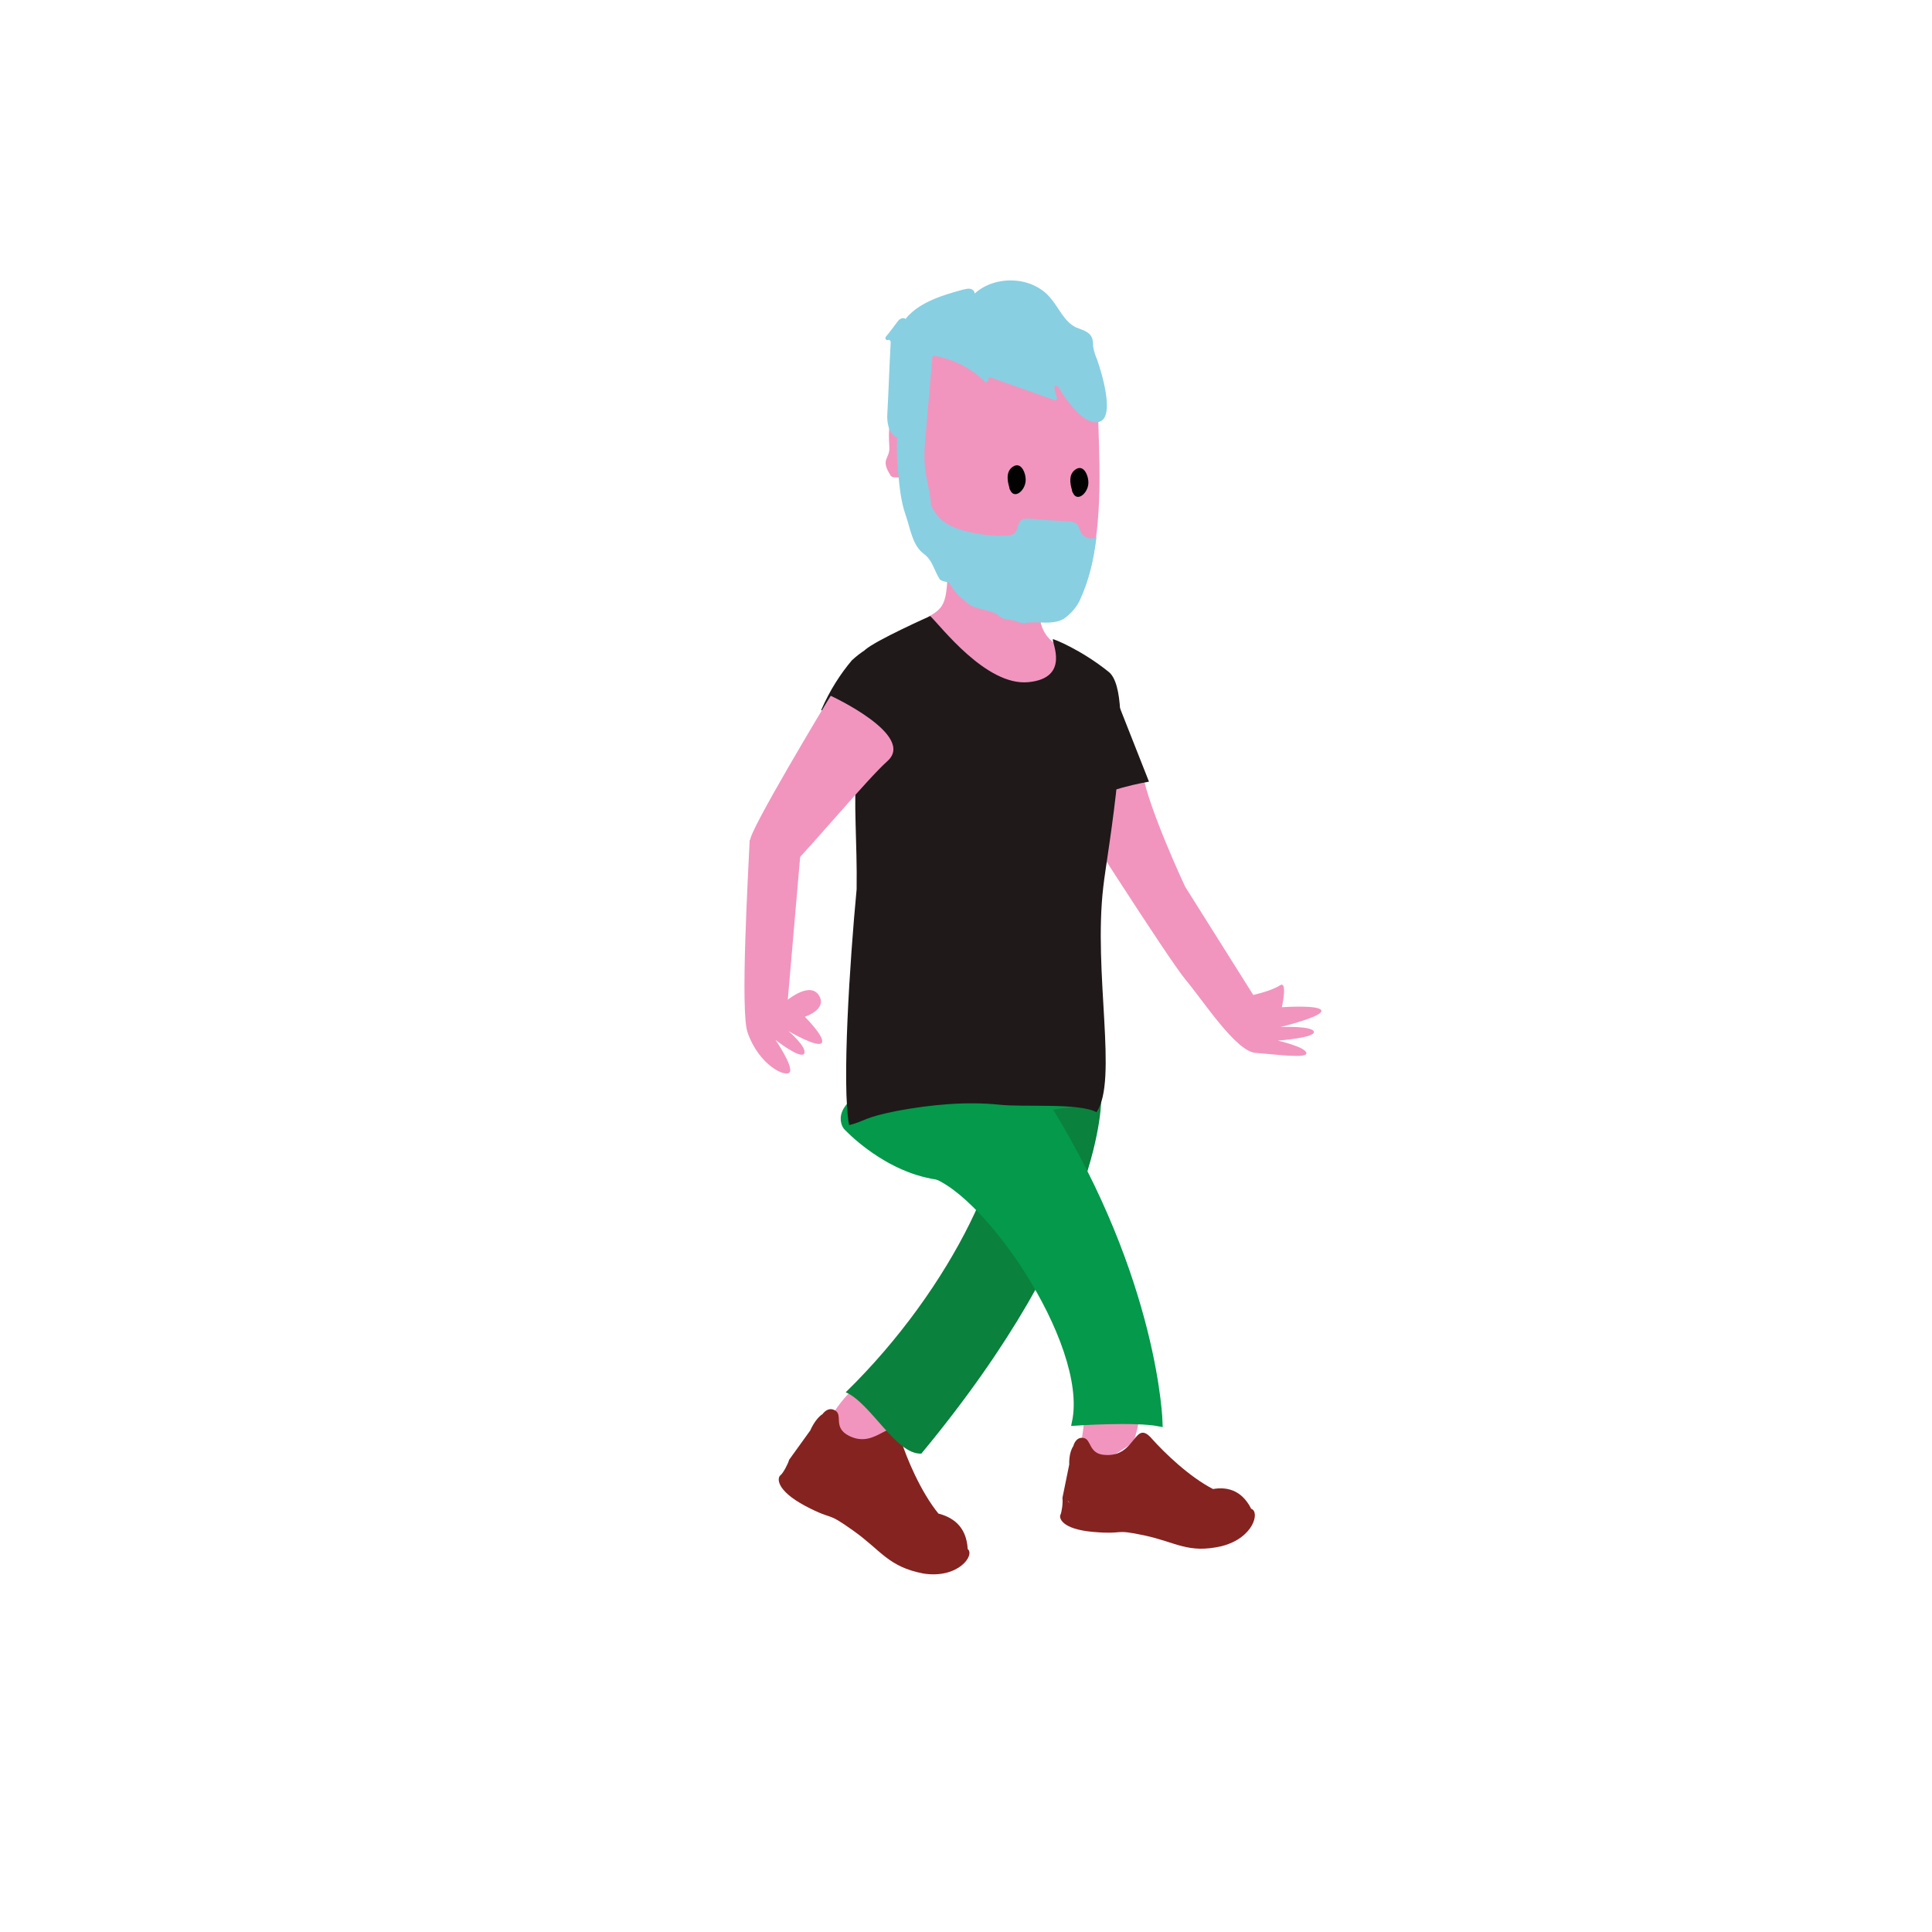 <?xml version="1.0" encoding="utf-8"?>
<!-- Generator: Adobe Illustrator 22.1.0, SVG Export Plug-In . SVG Version: 6.00 Build 0)  -->
<svg version="1.1" id="Capa_1" xmlns="http://www.w3.org/2000/svg" xmlns:xlink="http://www.w3.org/1999/xlink" x="0px" y="0px"
	 viewBox="0 0 283.5 283.5" style="enable-background:new 0 0 283.5 283.5;" xml:space="preserve">
<style type="text/css">
	.st0{fill:#F195BE;}
	.st1{fill:#1F1919;}
	.st2{fill:#852320;}
	.st3{fill:#0A813C;}
	.st4{fill:#04994B;stroke:#04994B;stroke-miterlimit:10;}
	.st5{fill:#88CFE2;}
	.st6{fill:#020203;}
</style>
<g>
	<path class="st0" d="M156.2,116.8c0,0,15.2,23.9,17.8,27s7.3,10.4,10.2,10.7c2.9,0.2,7.7,0.9,7.5,0c-0.2-0.9-4.2-1.8-4.2-1.8
		s5.5-0.4,5.3-1.3c-0.2-0.9-4.9-0.7-4.9-0.7s6.2-1.5,6-2.4c-0.2-0.9-5.8-0.5-5.8-0.5s0.9-4-0.3-3.2c-1.2,0.8-3.9,1.4-3.9,1.4
		l-10-15.9c0,0-5.2-11.1-6.2-16.4c-1-5.3-12.2,2.4-12.2,2.4L156.2,116.8z"/>
	<path class="st1" d="M163,100.5l5.6,14.2c0,0-7.7,1.3-8.4,3.2C159.5,119.9,161.3,104.3,163,100.5z"/>
	<g>
		<g>
			<path class="st0" d="M133.7,207.8c-0.9-1.4-2.3-2-4.5-2.9c-0.9-0.4-2-0.8-3.4-0.8c-0.3,0-0.6,0-1,0.1c-1.1,1.1-2.9,3.3-3.3,4.9
				c-0.8,3.2,7.9,3.4,9.4,2.8c1.2-0.6-0.8-0.5,0.5-1.7C131,210.1,132.8,208.5,133.7,207.8z"/>
			<path class="st2" d="M142,227.3c-0.2-3.5-2.4-4.7-4.3-5.2c-2.6-3.2-4.7-8.2-5.5-10.8c-1.3-4.2-3.4,1.5-7.6-0.6
				c-2.4-1.2-0.9-3-2-3.7c-1.1-0.7-1.9,0.5-1.9,0.5c-1.1,0.7-1.8,2.4-1.8,2.4l-3.1,4.3c-0.2,0.7-0.9,2-1.3,2.3
				c-0.4,0.3-0.8,2.1,3.7,4.5c4.4,2.3,2.8,0.6,7,3.6c4.1,2.9,5.1,5.3,10.3,6.3C140.6,231.7,143.1,228.2,142,227.3z M116.4,214.8
				c0,0.2,0.1,0.4,0.2,0.6C116.5,215.1,116.4,214.9,116.4,214.8z"/>
		</g>
		<path class="st3" d="M124.1,204.3c3.7,1.6,7.4,9.2,11.1,9c27.1-32.7,26.4-52.3,26.4-52.3l-14.8-1.5
			C149.4,168.4,139.8,189,124.1,204.3z"/>
		<path class="st0" d="M167.6,202.1c-1,0.5-0.2,1.3-1,1.5c-2.5,0.6-4.4,0.8-6.9,0.6c0,0,0,0.1-0.1,0.1c-0.1,0.1-0.2,0.1-0.3,0.2
			c0,6.3-1.7,11.9-1.7,11.9s3.8-1.3,8.6-4.7C166.4,211.8,168,206.5,167.6,202.1z"/>
		<path class="st2" d="M183.6,221.4c-1.5-3-3.9-3.2-5.6-2.9c-3.5-1.8-7.1-5.3-8.9-7.3c-2.7-3.2-2.3,2.6-6.9,2.3
			c-2.5-0.1-2-2.3-3.2-2.5c-1.2-0.2-1.5,1.2-1.5,1.2c-0.7,1-0.6,2.7-0.6,2.7l-1,4.9c0.1,0.7-0.1,2.1-0.3,2.5
			c-0.2,0.4,0.1,2.1,4.9,2.5c4.7,0.4,2.7-0.5,7.4,0.5c4.7,1,6.4,2.7,11.3,1.6C184,225.7,184.9,221.8,183.6,221.4z M156.7,220.2
			c0.1,0.2,0.2,0.3,0.4,0.4C156.9,220.5,156.7,220.4,156.7,220.2z"/>
		<path class="st1" d="M134.6,95.4c-3.8-2.4-7-0.9-9.6,1.5c-1.6,1.9-3.2,4.3-4.5,7.3c0,0,10.2,3.5,10.2,7.6c0,2.3,4.4-2.3,7.4-8.1
			C138.5,100.6,137.3,97.1,134.6,95.4z"/>
		<path class="st4" d="M152,162.8c1.9-0.4,3.8-0.7,5.7-0.9c-5.7-1.8-18.7-5.3-26.3-3c-9.9,2.9-7.2,6.4-7.2,6.4s6,6.6,14.1,7.4
			C138.9,166.2,146.6,163.9,152,162.8z"/>
		<path class="st4" d="M143.3,161.4c-5.3,1.9-4.7,5.2-7.3,10.7c8,1.4,24.3,24.8,21.8,36.6c0,0,8.7-0.6,12.3,0.1
			c0,0-0.5-20.7-16.4-46.4C152.5,162.8,144.4,161,143.3,161.4z"/>
		<path class="st0" d="M153.1,84.9c0.5-3.2,2.4-6.2,2.4-9.3c-1.4,0.6-2.6,1.9-3.7,2.8c-1.7,1.4-3.4,2.7-5.2,4.1
			c-1.7,1.4-0.4-3.2-2.2-2c-1.1,0.7-4-1.9-5.2-1.3c-0.3,8.5,0.1,9.7-3,11.3c-0.9,2.8-4.4,7.4-5.6,10.1c5.1,3,26.3,8.4,26.9-4.8
			C151.1,93.6,152.5,89.3,153.1,84.9z"/>
		<path class="st0" d="M130.5,65.6c-0.4-5.9,1.2-3.3,1.5-6.6c0.2-2.5,0.7-7.7,2.9-9c2.2-1.2,4.7-1.7,7.3-1.8c4.2-0.2,8.5,0.4,12.5,2
			c2.3,0.9,4.7,2.4,5.7,4.7c0.7,1.5,0.7,3.1,0.7,4.7c0.2,8,0.7,14.8-0.8,22.7c-0.4,1.9-1.3,5.2-2.7,6.6c-1.9,1.9-4.9,2-7.6,2
			c-1.5-0.8-2.8-2.1-4.1-3.2c-1.8-1.5-3.4-3.2-5-4.8c-1.6-1.6-3.2-3.1-4.8-4.7c-0.7-0.8-1.6-1.6-2.5-2.1c0-0.3,0.1-0.5,0.2-0.8
			c-1-0.1-1.4-1.3-1.4-2.2c0-1,0.3-2-0.2-2.8c-0.3-0.5-1.1,0-1.5-0.5C129.1,67.3,130.6,67.4,130.5,65.6z"/>
		<path class="st5" d="M154.7,56.9c0.1,0.5,0.2,1,0.4,1.4c0.1,0.2-0.1,0.5-0.4,0.4c-3.1-1.1-6.2-2.2-9.3-3.3
			c-0.2-0.1-0.4,0.1-0.4,0.3c0,0,0,0,0,0c0.1,0.3-0.3,0.5-0.5,0.3c-2-2-4.6-3.3-7.4-3.8c-0.2,0-0.3,0.1-0.3,0.3
			c-0.3,3.5-0.6,7-0.9,10.5c-0.2,2.1-0.4,4.1-0.1,6.2c0.3,2.1,1.1,4.3,0.7,6.4c0,0.1-0.1,0.2-0.2,0.2c-1.5,0.5-2.7-1.4-3.1-3
			c-0.6-2.7-1-5.5-1-8.3c0-0.2-0.1-0.3-0.3-0.3c-1.3,0-1.8-2-1.7-3.4c0.2-3.5,0.3-7.1,0.5-10.6c0-0.2-0.2-0.4-0.4-0.3c0,0,0,0,0,0
			c-0.3,0.1-0.5-0.3-0.3-0.5c0.6-0.7,1-1.3,1.7-2.2c0.2-0.3,0.6-0.6,1-0.5c0.4,0.1,0.1,0.9-0.2,0.6c1.9-2.8,5.5-3.9,8.8-4.8
			c0.5-0.1,1.1-0.3,1.5,0.1c0.4,0.3,0.2,1.2-0.3,1c2.9-3.3,8.9-3.3,11.7,0.2c1.2,1.4,1.9,3.3,3.6,4.2c0.9,0.4,2,0.6,2.4,1.5
			c0.2,0.4,0.2,0.9,0.2,1.3c0.1,0.7,0.3,1.3,0.6,2c0.6,1.7,2.7,8.4,0.3,9.1c-2.1,0.6-4.7-2.9-6-5.1
			C155.1,56.5,154.7,56.6,154.7,56.9z"/>
		<path class="st5" d="M131.8,69.4c0.2,2.1,0.4,4.2,1.1,6.2s1,4.5,2.7,5.7c1.3,1,1.4,2.3,2.3,3.7c0.3,0.4,1.3,0.3,1.5,0.7
			c0.6,1.2,1.7,2.1,2.7,2.9c0.9,0.8,3.5,0.9,4.4,1.7c0.2,0.2,0.4,0.3,0.6,0.4c0.6,0.3,1.5,0.2,2.1,0.5c0.5,0.2,0.9,0.3,1.4,0.2
			c1.5-0.3,3.8,0.4,5.5-0.6c0.9-0.6,1.8-1.6,2.3-2.6c1.4-3,2.1-6.1,2.5-9.4c-0.8,0.5-1.9,0.1-2.3-0.7c-0.2-0.4-0.3-0.9-0.6-1.2
			c-0.3-0.3-0.9-0.4-1.3-0.4c-1.9-0.1-3.7-0.2-5.6-0.4c-0.4,0-0.9,0-1.2,0.2c-0.6,0.4-0.5,1.5-1.1,2c-0.3,0.2-0.7,0.3-1.1,0.3
			c-2.2,0.1-4.4-0.2-6.5-0.8c-1-0.3-2-0.7-2.9-1.4c-1.7-1.4-2.3-3.6-2.7-5.7c-0.7-3.8-1-7.8-0.7-11.7c0-0.7-0.3-3-1.6-2
			c-0.6,0.5-1,2.8-1.2,3.6C131.5,63.5,131.5,66.5,131.8,69.4z"/>
		<path class="st6" d="M148.4,72.2c-0.1-0.2-0.3-0.4-0.3-0.7c-0.3-1-0.5-2.3,0.5-3c1.3-0.9,2,1.1,1.9,2.1
			C150.4,71.9,149.1,73.1,148.4,72.2z"/>
		<path class="st6" d="M157.6,72.6c-0.1-0.2-0.3-0.4-0.3-0.7c-0.3-1-0.5-2.3,0.5-3c1.3-0.9,2,1.1,1.9,2.1
			C159.6,72.3,158.3,73.5,157.6,72.6z"/>
		<path class="st1" d="M162.7,98.6c-4.1-3.3-8.2-4.9-8.2-4.8c-0.2,0.4,2.6,5.7-3.6,6.3c-6.2,0.6-12.9-8.3-14.4-9.7
			c0,0-8.1,3.6-9.6,5c-2.9,5.8-0.7,10.6-1.2,16.9c-0.5,5.7,0.1,11.1,0,18.2c-1,10.5-2.2,28.9-1.1,34.6c2.4-0.6,2-1.1,7.1-2.1
			c4.8-0.9,10.1-1.4,14.9-0.9c3.6,0.4,11.7-0.3,14.3,1.1c3.2-4.6-0.5-20.4,1-33.1C162.4,125.4,166.8,101.9,162.7,98.6z"/>
		<path class="st0" d="M121.9,102.1l-0.5,0.8c0,0-11.7,19.4-11.3,20.4c0.4,2.2,1.2,2.4,3.2,3.1c0.5,0.2,2.4,0.3,3,0.5
			c3-3,11-12.6,13.9-15.2C134.5,107.9,121.9,102.1,121.9,102.1z"/>
		<path class="st0" d="M118.1,149.2c0,0,3.1-1,2.2-2.9c-1.2-2.5-4.7,0.4-4.7,0.4l2-23.1c-0.9-2.4-5.7-2.1-7.6-0.3c0,0,0,0.1,0,0.1
			c-0.2,4.6-1.4,25.1-0.3,28.1c1.7,4.9,5.7,6.7,6.2,5.8c0.5-0.9-2.1-4.7-2.1-4.7s3.7,2.9,4.2,2c0.5-0.9-2.3-3.3-2.3-3.3
			s4.4,2.6,4.9,1.7C121.1,152.2,118.1,149.2,118.1,149.2z"/>
	</g>
</g>
</svg>
